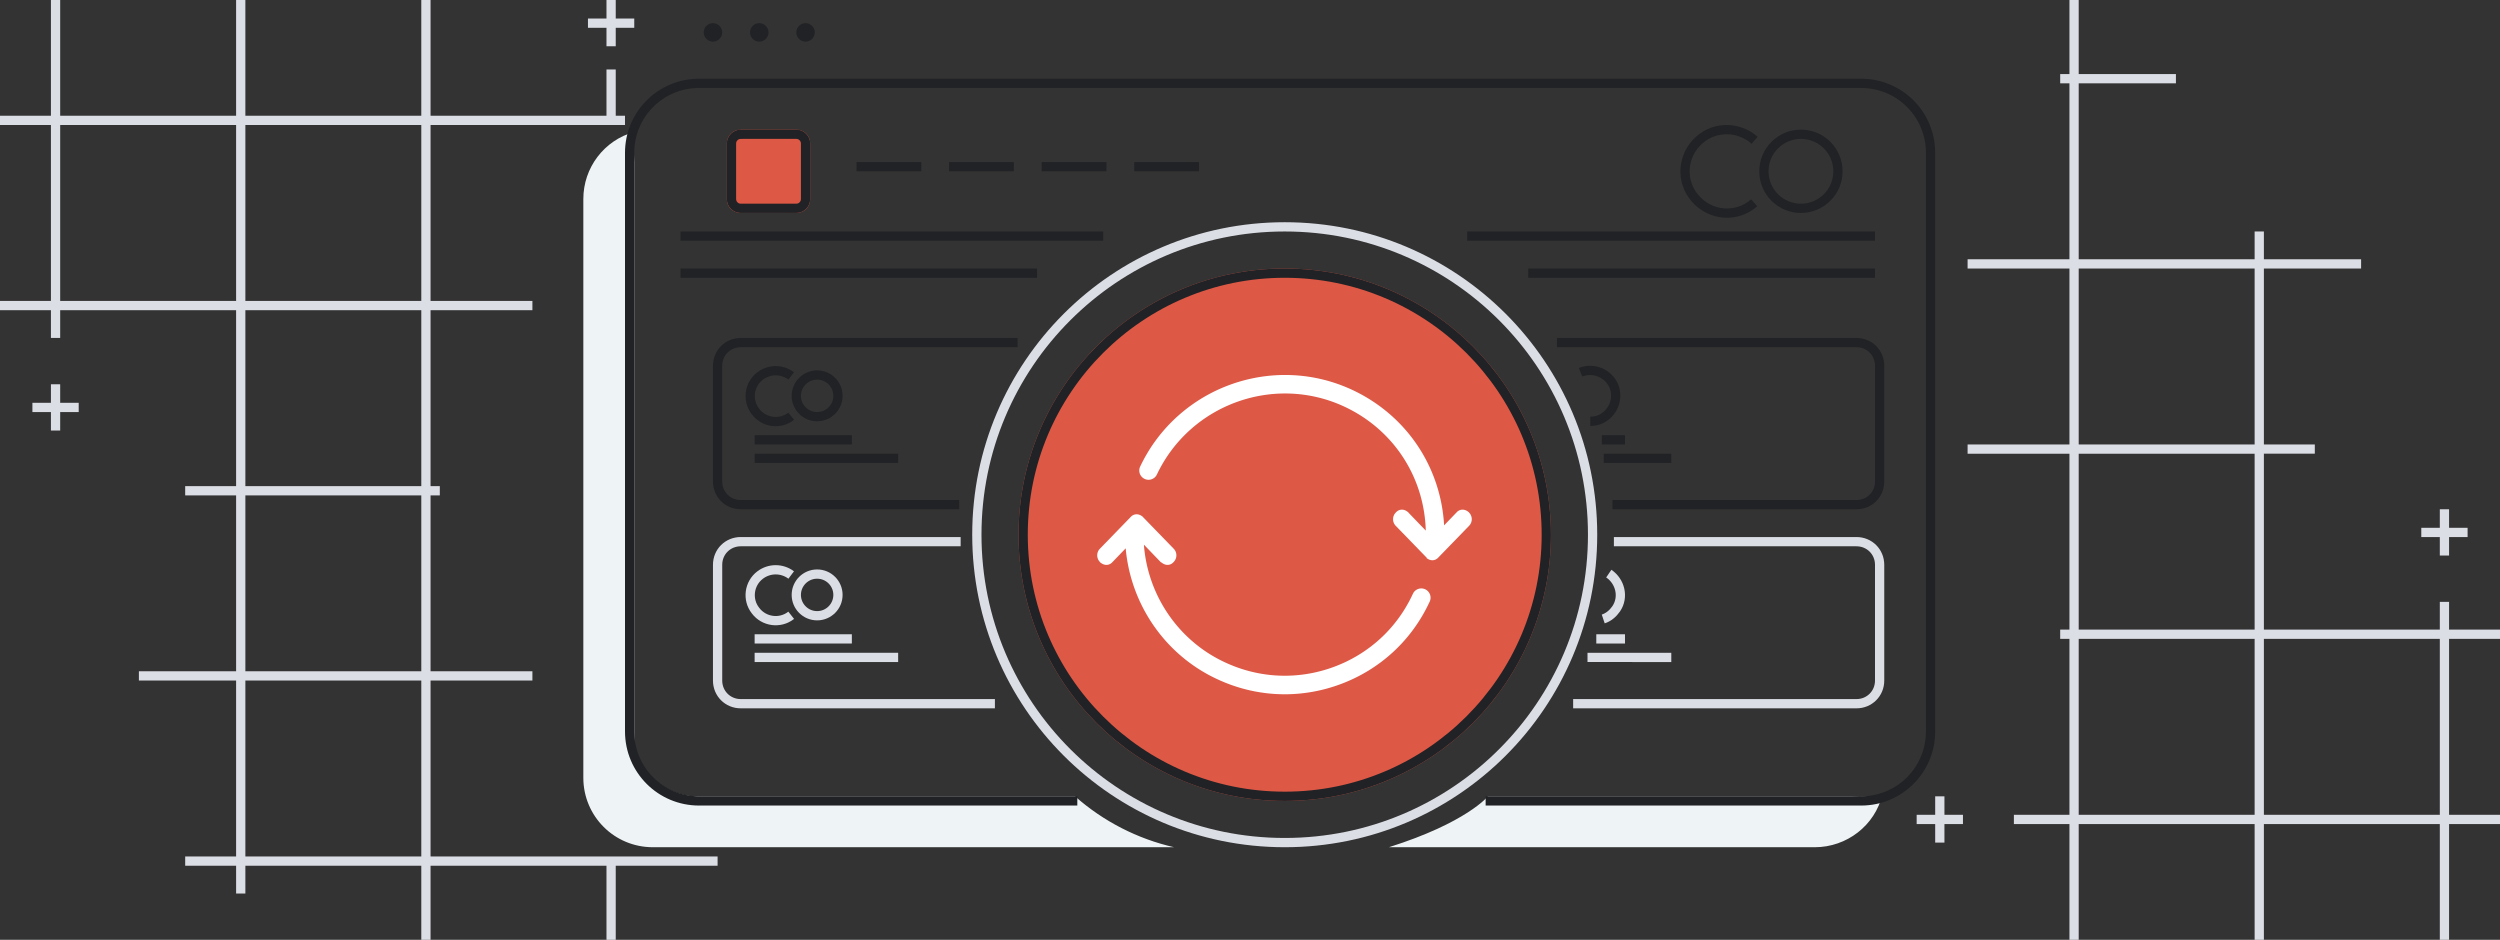 <svg xmlns="http://www.w3.org/2000/svg" viewBox="0 0 540 203"><rect x="0" y="0" width="540" height="203" fill="#333333" stroke="none"/><path d="M321.4 172H400c2.2.2 4.4.1 6.6-.4-1.6 6.7-7.7 11.4-14.6 11.4h-92c16.8-5.3 21.4-11 21.4-11zm-89.2 0H150c-4.8 0-13-4.4-13-12V35c-.1-2.2-.1-4.3 0-6.5-6.5 1.8-11 7.7-11 14.5v125c0 8.3 6.7 15 15 15h112.6c-7.9-1.8-15.3-5.6-21.4-11z" fill="#eef3f5"/><path d="M232.7 173H151c-8.3 0-15-6.7-15-15V33c0-8.3 6.7-15 15-15h251c8.3 0 15 6.7 15 15v125c0 8.3-6.7 15-15 15h-81.1" fill="none" stroke="#212225" stroke-width="2"/><path d="M172 7c0-1.1.9-2 2-2s2 .9 2 2-.9 2-2 2-2-.9-2-2zm-10 0c0-1.1.9-2 2-2s2 .9 2 2-.9 2-2 2-2-.9-2-2zm-10 0c0-1.1.9-2 2-2s2 .9 2 2-.9 2-2 2-2-.9-2-2z" fill="none"/><path d="M154 5c1.1 0 2 .9 2 2s-.9 2-2 2-2-.9-2-2 .9-2 2-2zm10 0c1.1 0 2 .9 2 2s-.9 2-2 2-2-.9-2-2 .9-2 2-2zm10 0c1.1 0 2 .9 2 2s-.9 2-2 2-2-.9-2-2 .9-2 2-2z" fill="#212225"/><path d="M160 28h12c1.7 0 3 1.3 3 3v12c0 1.7-1.3 3-3 3h-12c-1.7 0-3-1.3-3-3V31c0-1.7 1.3-3 3-3z" fill="#de5846"/><path d="M160 29h12c1.1 0 2 .9 2 2v12c0 1.1-.9 2-2 2h-12c-1.1 0-2-.9-2-2V31c0-1.1.9-2 2-2z" fill="none" stroke="#212225" stroke-width="2"/><g transform="translate(770 408)" fill="none"><circle cx="-381" cy="-371" r="9"/><circle cx="-381" cy="-371" r="8" stroke="#212225" stroke-width="2"/></g><path d="M378.9 43.8c-3.7 3.3-9.4 2.9-12.7-.9-3.3-3.7-2.9-9.4.9-12.7 3.4-3 8.5-2.9 11.9.1M185 36h14m6 0h14m6 0h14m6 0h14M147 51h91.3m78.6 0H405m-258 8h77m106.1 0H405" fill="none" stroke="#212225" stroke-width="2"/><g fill="none"><path d="M336.3 74H401c2.8 0 5 2.2 5 5v25c0 2.8-2.2 5-5 5h-52.7" stroke="#212225" stroke-width="2"/><path d="M341.4 80.4c2.8-1.1 6 .2 7.2 3 1.1 2.8-.2 6-3 7.2-.7.3-1.4.4-2.1.4m2.5 4h5m-4.6 4H361m-153.8 10H160c-2.8 0-5-2.2-5-5V79c0-2.8 2.2-5 5-5h59.8" stroke="#212225" stroke-width="2"/><path d="M170.9 89.9c-2.4 1.9-5.9 1.4-7.7-1-1.9-2.4-1.4-5.9 1-7.7 2-1.5 4.7-1.5 6.7 0" stroke="#212225" stroke-width="2"/><g transform="translate(561 460)"><circle cx="-384.5" cy="-374.5" r="5.5"/><circle cx="-384.5" cy="-374.5" r="4.5" stroke="#212225" stroke-width="2"/></g><path stroke="#212225" stroke-width="2" d="M163 95h21m-21 4h31"/><path d="M348.6 117H401c2.8 0 5 2.2 5 5v25c0 2.8-2.2 5-5 5h-61.2" stroke="#dbdee5" stroke-width="2"/><path d="M347.5 123.9c2.5 1.7 3.3 5.1 1.6 7.6-.7 1-1.6 1.8-2.8 2.2m-1.5 4.3h6.2m-8.1 4H361m-146.1 10H160c-2.8 0-5-2.2-5-5v-25c0-2.8 2.2-5 5-5h47.5" stroke="#dbdee5" stroke-width="2"/><path d="M170.9 132.9c-2.4 1.9-5.9 1.4-7.7-1-1.9-2.4-1.4-5.9 1-7.7 2-1.5 4.7-1.5 6.7 0" stroke="#dbdee5" stroke-width="2"/><g transform="translate(561 503)"><circle cx="-384.5" cy="-374.5" r="5.5"/><circle cx="-384.5" cy="-374.5" r="4.5" stroke="#dbdee5" stroke-width="2"/></g><path stroke="#dbdee5" stroke-width="2" d="M163 138h21m-21 4h31"/></g><g transform="translate(600 428)" fill="none"><circle cx="-322.5" cy="-312.5" r="67.5"/><circle cx="-322.5" cy="-312.5" r="66.5" stroke="#dbdee5" stroke-width="2"/></g><g transform="translate(610 438)"><circle cx="-332.5" cy="-322.5" r="57.5" fill="#de5846"/><circle cx="-332.5" cy="-322.5" r="56.5" fill="none" stroke="#212225" stroke-width="2"/></g><path d="M307.836 127.282a2.003 2.003 0 00-2.653.982c-3.399 7.386-9.487 13.002-17.143 15.81-7.68 2.819-15.99 2.466-23.403-.99-10.035-4.626-16.744-14.452-17.553-25.44l3.616 3.756s.1.1.2.1c.8.7 1.9.7 2.6-.1.8-.8.8-2.1 0-2.9l-6.6-6.8s0-.1-.1-.1c-.8-.7-1.9-.7-2.6.1l-6.6 6.8c-.8.8-.8 2.1 0 2.9 0 0 0 .1.1.1.8.7 1.9.7 2.6-.1l2.85-2.96c1.082 12.223 8.608 23.112 19.805 28.273 4.636 2.162 9.583 3.249 14.55 3.249 4.01 0 8.033-.71 11.913-2.133 8.663-3.178 15.552-9.533 19.4-17.893a2 2 0 00-.982-2.654zM317.3 110.7s0-.1-.1-.1c-.8-.7-1.9-.7-2.6.1l-2.671 2.774c-.718-12.643-8.11-23.704-19.674-29.182-17.175-8.112-37.793-.734-45.961 16.45a2 2 0 103.612 1.717c7.223-15.198 25.458-21.724 40.638-14.551 10.499 4.972 17.1 15.153 17.425 26.706l-3.77-3.914s0-.1-.099-.1c-.8-.7-1.9-.7-2.6.1-.8.8-.8 2.1 0 2.9l6.6 6.8c.1 0 .1.1 0 .1.8.7 1.9.7 2.6-.1l6.6-6.8c.8-.8.8-2.1 0-2.9z" fill="#fff"/><path d="M131 203v-16H93v16h-2v-16H53v6h-2v-6H40v-2h11v-38H30v-2h21v-38H40v-2h11V67H13v6h-2v-6H0v-2h11V27H0v-2h11V0h2v25h38V0h2v25h38V0h2v25h38V15h2v10h2v2H93v38h22v2H93v38h2v2h-2v38h22v2H93v38h62v2h-22v16h-2zm-40-18v-38H53v38h38zm0-40v-38H53v38h38zm0-40V67H53v38h38zm0-40V27H53v38h38zm-40 0V27H13v38h38zM11 93v-4H7v-2h4v-4h2v4h4v2h-4v4h-2zm120-83V6h-4V4h4V0h2v4h4v2h-4v4h-2zm396 193v-25h-38v25h-2v-25h-38v25h-2v-25h-12v-2h12v-38h-2v-2h2V98h-22v-2h22V58h-22v-2h22V18h-2v-2h2V0h2v16h21v2h-21v38h38v-6h2v6h21v2h-21v38h11v2h-11v38h38v-6h2v6h11v2h-11v38h11v2h-11v25h-2zm0-27v-38h-38v38h38zm-40 0v-38h-38v38h38zm0-40V98h-38v38h38zm0-40V58h-38v38h38zm-69 86v-4h-4v-2h4v-4h2v4h4v2h-4v4h-2zm109-62v-4h-4v-2h4v-4h2v4h4v2h-4v4h-2z" fill="#dbdee5"/></svg>